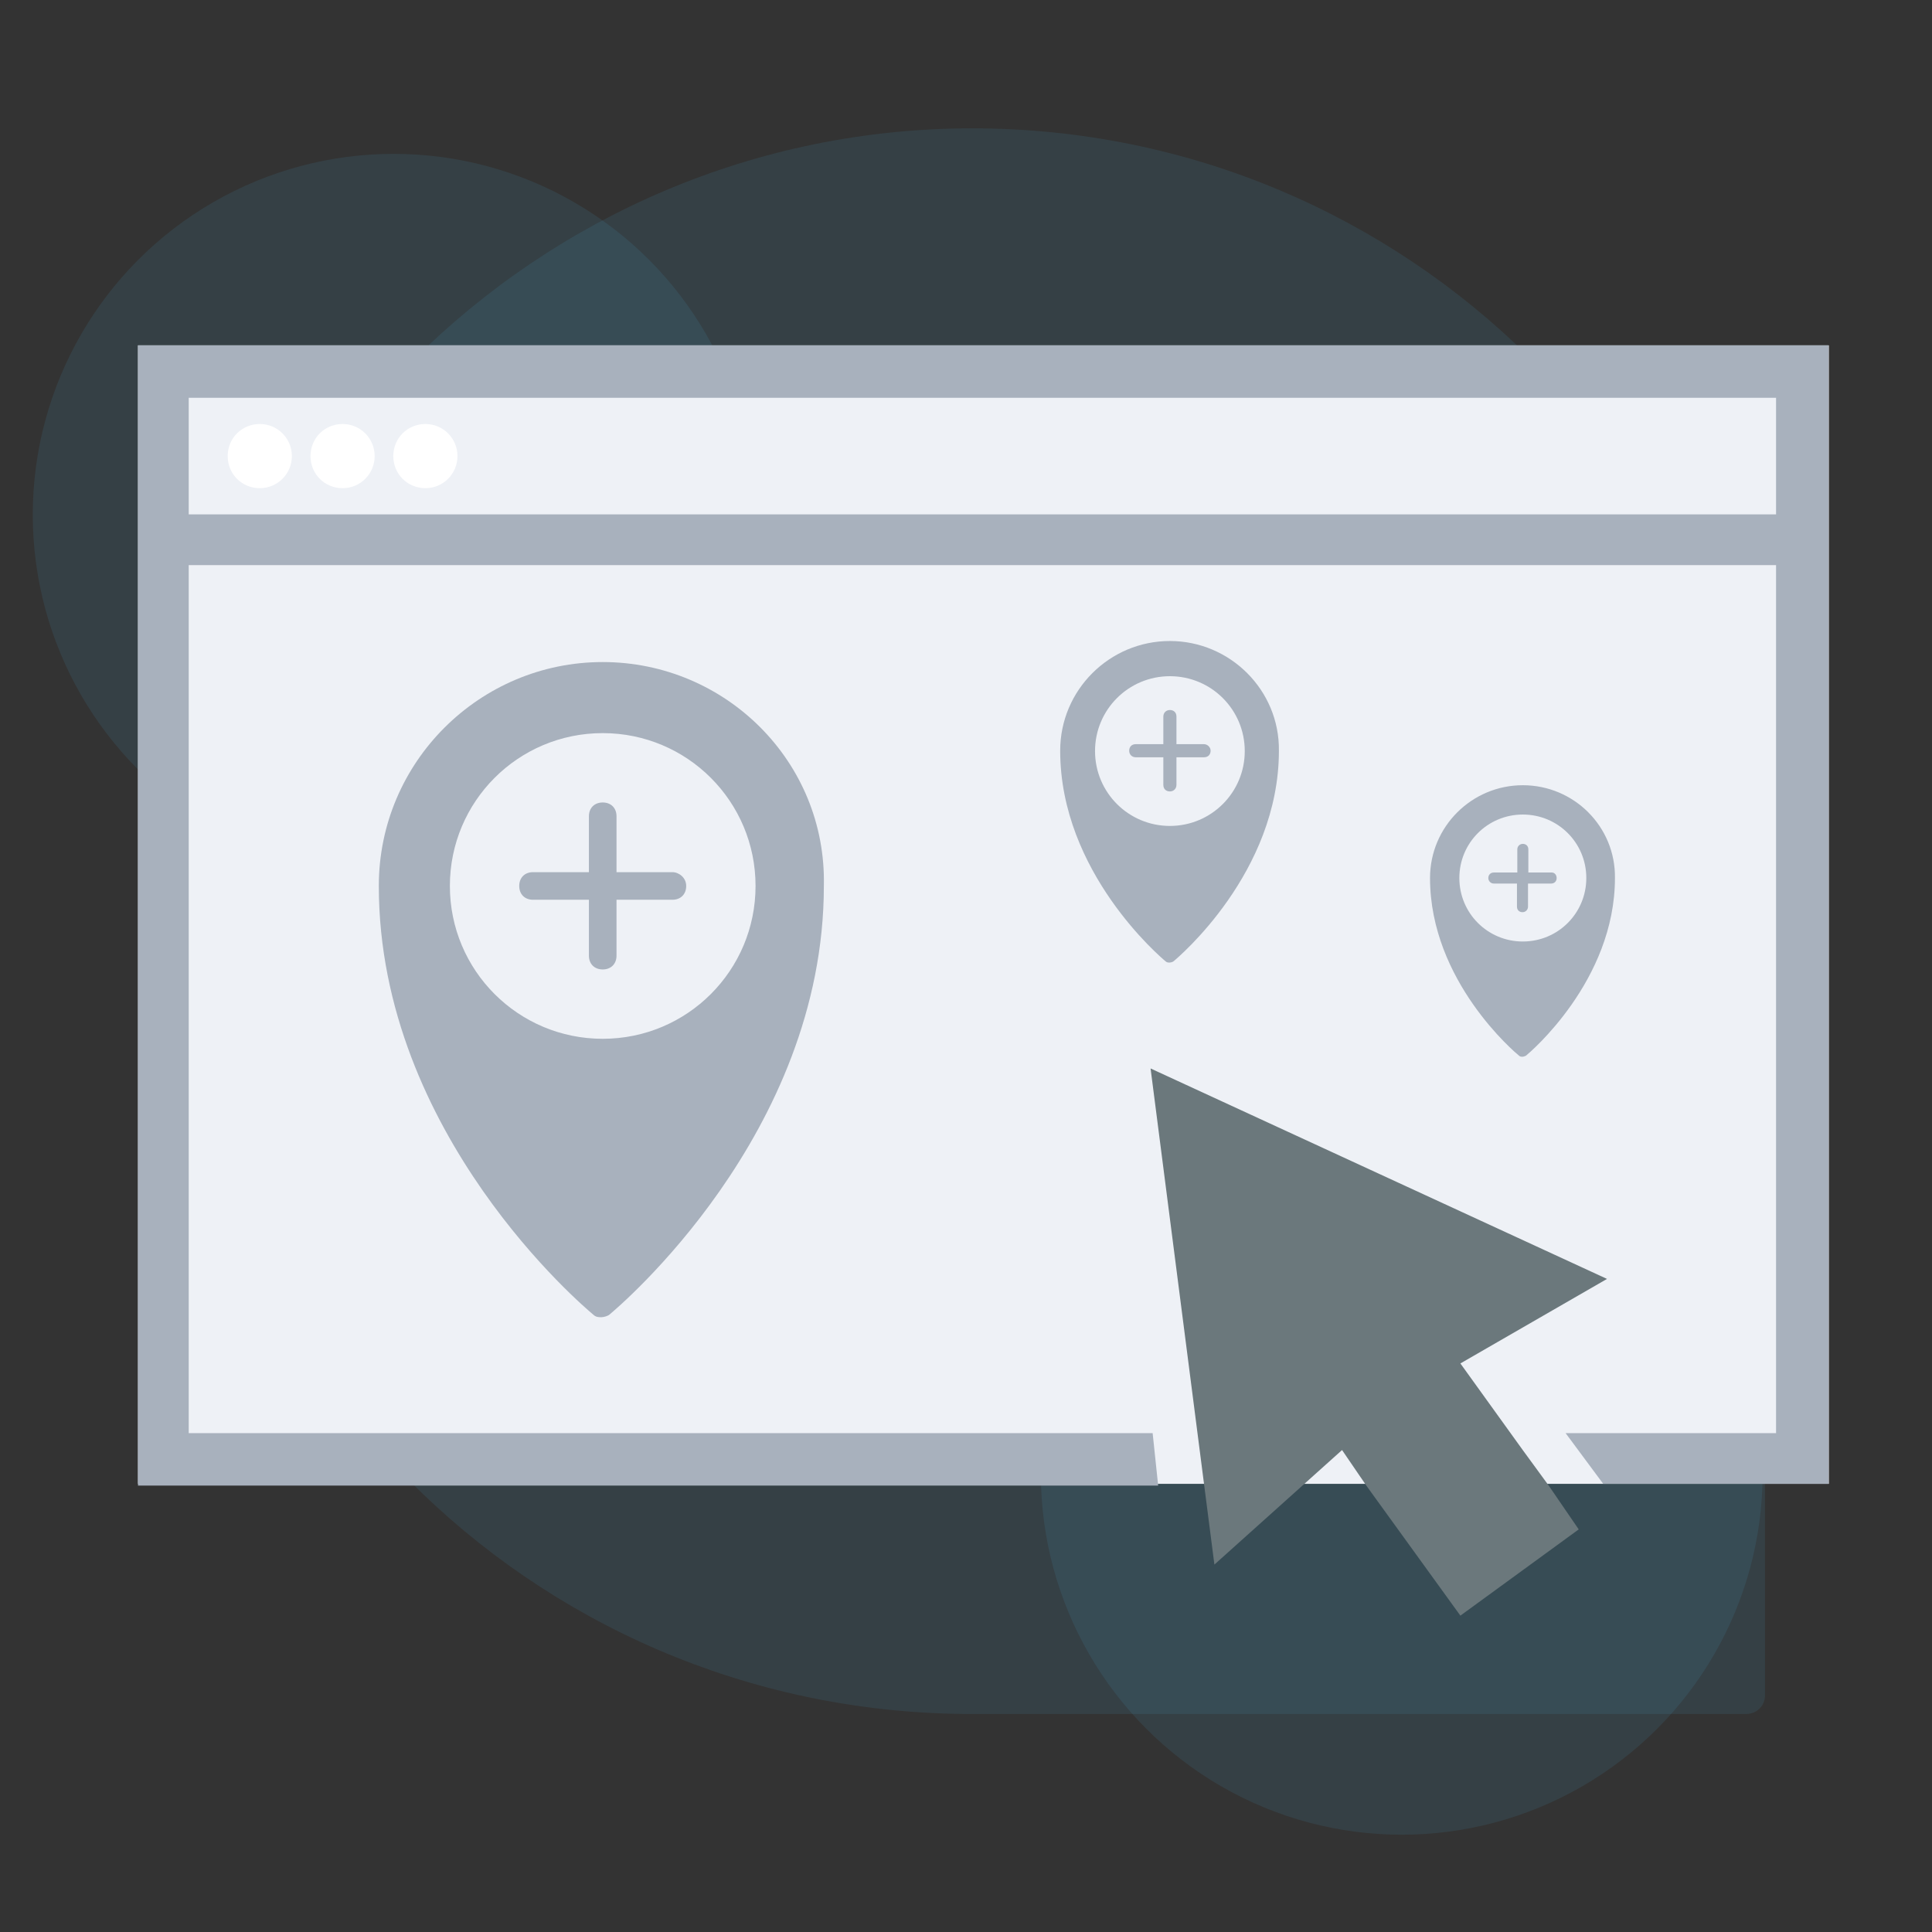 <svg version="1.1" id="Layer_1" xmlns="http://www.w3.org/2000/svg" x="0" y="0" viewBox="0 0 560 560" style="enable-background:new 0 0 560 560" xml:space="preserve">
    <rect x="0" y="0" width="560" height="560" fill="#333333" stroke="none"/>
    <style>
        .st1{opacity:.1;fill:#49bbeb;enable-background:new}.st3{fill:#fff}.st5{fill:#a8b1bd}
    </style>
    <g id="Layer_1_00000150788010503782023390000010182987428372932999_">
        <path d="M511.5 264.5C510.2 138.7 407.8 37.2 281.8 37.2S52 140.1 52 267s101.5 228.5 227.3 229.8h226.9c3 0 5.4-2.4 5.4-5.4l-.1-226.9z" style="opacity:.1;fill-rule:evenodd;clip-rule:evenodd;fill:#49bbeb;enable-background:new"/>
        <circle class="st1" cx="406.3" cy="427.2" r="104.6"/>
        <circle class="st1" cx="114.1" cy="149.2" r="104.6"/>
    </g>
    <path style="fill:#eef1f6" d="M40 100.1h490.1v330H40z" id="Layer_3"/>
    <g id="Layer_2_00000023982640081051545660000017182892104168283061_">
        <path class="st3" d="M84.6 132.2c0 5.1-4.1 9.3-9.3 9.3s-9.3-4.1-9.3-9.3 4.1-9.3 9.3-9.3 9.3 4.2 9.3 9.3M108.6 132.2c0 5.1-4.1 9.3-9.3 9.3s-9.3-4.1-9.3-9.3 4.1-9.3 9.3-9.3 9.3 4.2 9.3 9.3M132.6 132.2c0 5.1-4.1 9.3-9.3 9.3s-9.3-4.1-9.3-9.3 4.1-9.3 9.3-9.3 9.3 4.2 9.3 9.3"/>
        <path d="m448.9 430.6-7.6-10.4-18-25 42.5-24.5-132.3-61L352 453.5l37-33.2 7.1 10.4 27.2 37.6 34.3-25-8.7-12.7z" style="fill:#6b787c"/>
        <path class="st5" d="M40 100.1v330.5h295.7l-1.6-15.2H54.7V163.8h460.1v251.6h-61l10.9 14.7H530v-330H40zm475.4 49H54.7v-33.8h460.1v33.8h.6z"/>
        <path class="st5" d="M174.7 191.9c-35.6 0-64.9 28.9-64.9 64.9 0 72 59.7 122.2 62.1 124.2.8.8 1.6.8 2.4.8s2-.4 2.4-.8c2.4-2 62.1-52.2 62.1-124.2.8-36-28.5-64.9-64.1-64.9zm0 109.2c-24.5 0-44.3-19.8-44.3-44.3s19.8-44.3 44.3-44.3 44.3 19.8 44.3 44.3-19.8 44.3-44.3 44.3z"/>
        <path class="st5" d="M194.9 252.8h-16.2v-16.2c0-2.4-1.6-4-4-4s-4 1.6-4 4v16.2h-16.2c-2.4 0-4 1.6-4 4s1.6 4 4 4h16.2V277c0 2.4 1.6 4 4 4s4-1.6 4-4v-16.2h16.2c2.4 0 4-1.6 4-4s-2.1-4-4-4zM339.1 185.8c-17.5 0-31.8 14.2-31.8 31.8 0 35.3 29.3 60 30.5 61 .4.4.8.4 1.2.4s1-.2 1.2-.4c1.2-1 30.5-25.6 30.5-61 .2-17.6-14.2-31.8-31.6-31.8zm0 53.6c-12 0-21.7-9.7-21.7-21.7s9.7-21.7 21.7-21.7 21.7 9.7 21.7 21.7-9.7 21.7-21.7 21.7z"/>
        <path class="st5" d="M349 215.7h-8v-8c0-1.2-.8-1.9-1.9-1.9s-1.9.8-1.9 1.9v8h-8c-1.2 0-1.9.8-1.9 1.9s.8 1.9 1.9 1.9h8v8c0 1.2.8 1.9 1.9 1.9s1.9-.8 1.9-1.9v-8h8c1.2 0 1.9-.8 1.9-1.9s-1-1.9-1.9-1.9zM441.4 227.6c-14.8 0-26.9 12-26.9 26.9 0 29.9 24.8 50.7 25.8 51.5.3.3.7.3 1 .3s.8-.2 1-.3c1-.8 25.8-21.7 25.8-51.5.2-14.9-11.9-26.9-26.7-26.9zm0 45.3c-10.2 0-18.4-8.2-18.4-18.4s8.2-18.4 18.4-18.4 18.4 8.2 18.4 18.4-8.2 18.4-18.4 18.4z"/>
        <path class="st5" d="M449.8 252.9H443v-6.7c0-1-.7-1.6-1.6-1.6s-1.6.7-1.6 1.6v6.7H433c-1 0-1.6.7-1.6 1.6s.7 1.6 1.6 1.6h6.7v6.7c0 1 .7 1.6 1.6 1.6s1.6-.7 1.6-1.6v-6.7h6.7c1 0 1.6-.7 1.6-1.6s-.6-1.6-1.4-1.6z"/>
    </g>
</svg>
